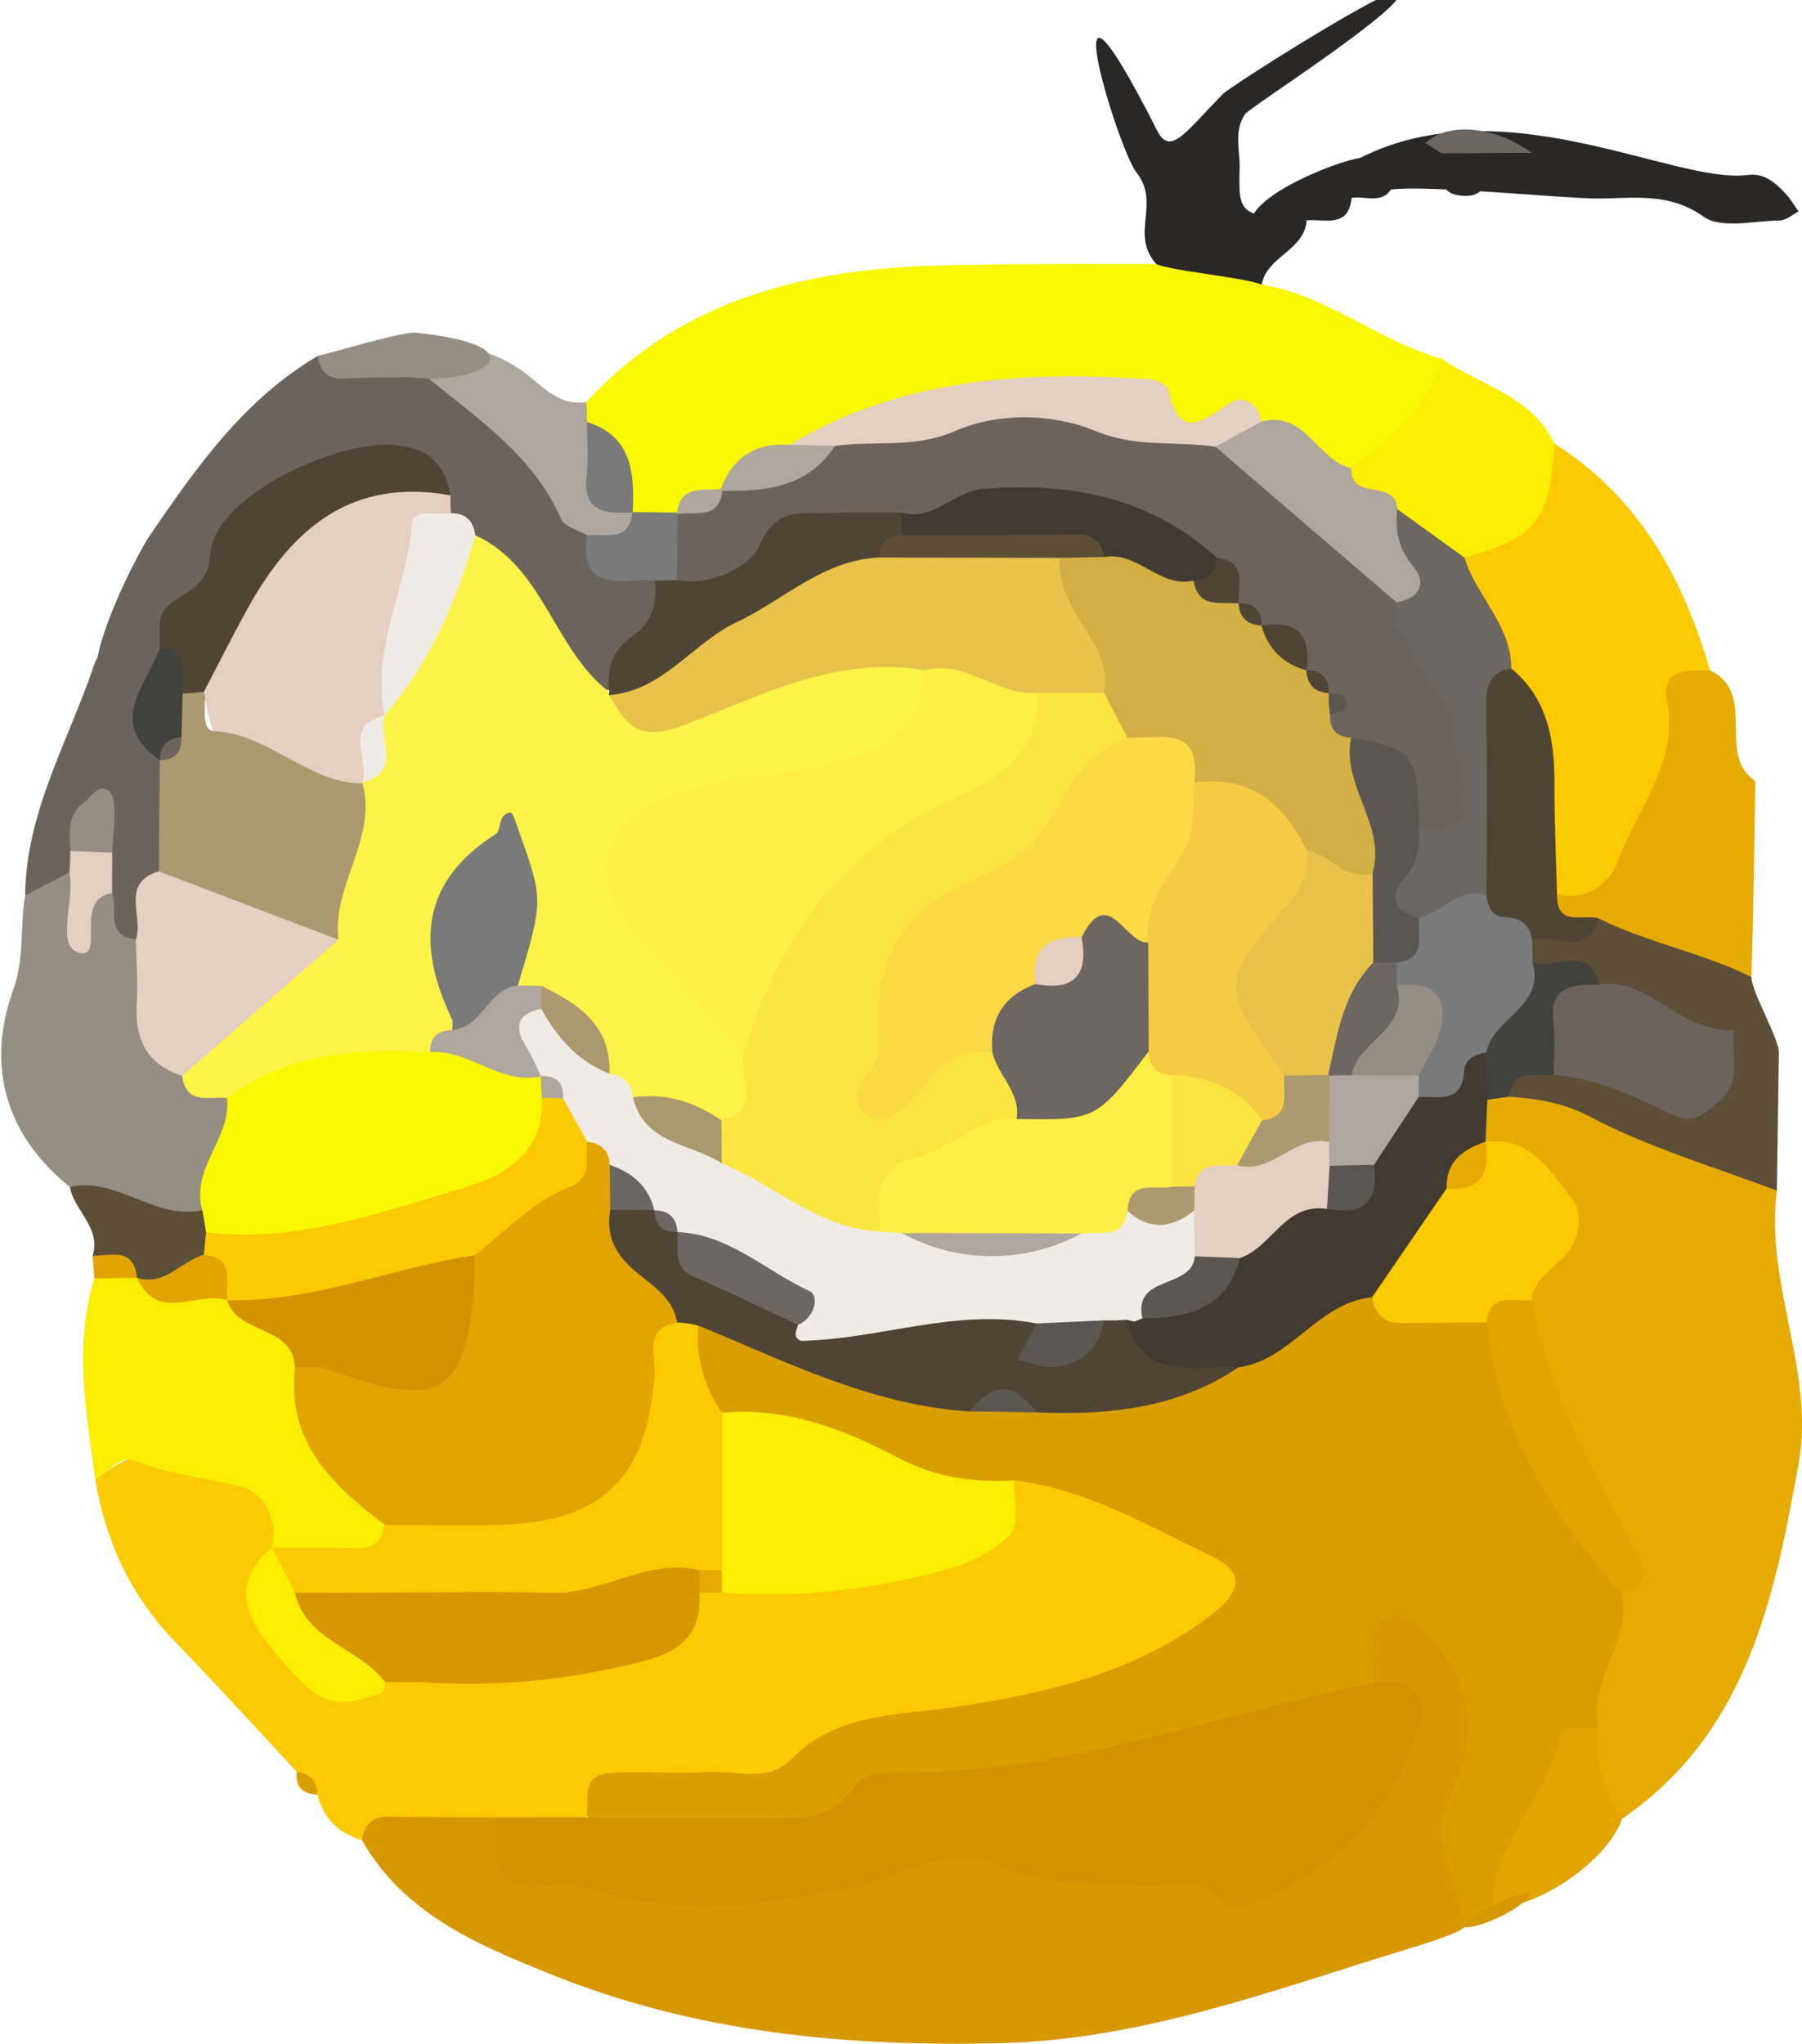 <?xml version="1.0" encoding="utf-8"?>
<!-- Generator: Adobe Illustrator 23.1.0, SVG Export Plug-In . SVG Version: 6.00 Build 0)  -->
<svg version="1.1" id="Calque_1" xmlns="http://www.w3.org/2000/svg" xmlns:xlink="http://www.w3.org/1999/xlink" x="0px" y="0px"
	 viewBox="0 0 1125 1275.59" style="enable-background:new 0 0 1125 1275.59;" xml:space="preserve">
<style type="text/css">
	.st0{fill:#D99E00;}
	.st1{fill:#FCCA00;}
	.st2{fill:#D79700;}
	.st3{fill:#E5AB00;}
	.st4{fill:#F9F801;}
	.st5{fill:#6C645C;}
	.st6{fill:#FBEE00;}
	.st7{fill:#968D83;}
	.st8{fill:#504535;}
	.st9{fill:#292827;}
	.st10{fill:#5D4E38;}
	.st11{fill:#AFA69E;}
	.st12{fill:#E1A400;}
	.st13{fill:#6E6660;}
	.st14{fill:#D39300;}
	.st15{fill:#423A30;}
	.st16{fill:#5C5650;}
	.st17{fill:#42423F;}
	.st18{fill:#E4CFC0;}
	.st19{fill:#7A7A7A;}
	.st20{fill:#FBF348;}
	.st21{fill:#F1EBE5;}
	.st22{fill:#AC9970;}
	.st23{fill:#FCE443;}
	.st24{fill:#FEEE46;}
	.st25{fill:#E8C24A;}
	.st26{fill:#D3AF44;}
	.st27{fill:#FCD945;}
	.st28{fill:#F4CB42;}
</style>
<g>
	<g>
		<path class="st0" d="M914.09,1202.82c-9.28,0.89-18.57,1.77-27.85,2.66c-33.26-38.97,3.64-73.27,7.02-109.83
			c1.44-15.56,6.65-34.48-8.36-45c-14.97-10.5-22.83,9.24-34.51,14.43c-84.66,36.2-175.05,47.22-264.48,63.32
			c-70.48,12.69-139.06,43.29-212.27,15.76c-34.62-47.04,6.34-50.84,34.48-53.86c85.74-9.2,164.98-44.91,249.77-58.04
			c25.69-3.98,65.81-9.14,67.31-38.89c1.61-31.87-39.64-31.21-63.86-41.79c-10.53-4.6-22.02-7.18-33.75-8.03
			c-63.01-6.98-119.27-35.92-178.81-54.31c-19.9-15.77-29.03-34.79-17.94-59.82c33.05-23.01,59.77,5.12,88.52,12.33
			c28.45,7.14,56.06,17.54,85.6,19.91c13.8,1.23,27.66,1.15,41.48,1.26c41,1.03,80.45-6.13,118.09-22.66
			c31.11-13.49,56.01-42.15,94.03-38.96c23.99,4.76,49.08,5.4,70.99,18.34c33.5,57.2,59.02,118.68,93.12,175.66
			c6.73,29.52-2.18,56.18-15.02,82.11c-22.94,25.01-26.7,61.62-51.31,85.69c2.09,21.06-7.62,29.93-28.34,27.45
			C923.72,1195.04,919.07,1199.11,914.09,1202.82z"/>
		<path class="st1" d="M633.12,923.93c45.09,5.55,83.79,28.35,123.54,47.48c20.69,9.96,18.64,22-0.89,36.81
			c-47.86,36.29-102.95,48.88-161.35,57.43c-33.76,4.94-72.33,3.78-99.79,31.77c-15.57,15.88-35.01,7.4-52.71,8.56
			c-20.84,1.36-41.97-1.1-62.71,0.85c-16.28,1.53-11.6,16.76-12.92,27.44c-13.81,16.18-32.88,17.56-52.05,18.69
			c-29.54,1.34-59.05,1.18-88.27-4.49c-14.69-4.16-23.98-13.6-27.82-28.39c-4.75-4.28-8.99-9.03-12.79-14.17
			c-25.29-27.08-50.17-54.55-75.96-81.15C81.67,996.2,65.95,962.11,59.43,923.3c46.6-34.04,77.47-27.63,119.29,24.65
			c1.08,6.68,1.18,13.45,0.42,20.18c-7.18,54.77,13.21,80.88,70.93,68.17c62.51-8.85,129.98,1.52,181.89-47.74
			c5.97-3.7,12.35-6.45,19.04-8.52C514.43,970.22,582.76,976.31,633.12,923.93z"/>
		<path class="st2" d="M225.96,1148.47c1.58-10.07,6.86-14.94,17.65-14.65c22.22,0.59,44.46,0.37,66.69,0.48
			c53.2,45.54,118.99,46.46,179.02,33.07c81.67-18.23,161.2-14.25,242.53-8.33c87.68,6.39,115.97-19.88,125.99-108.91
			c0-4.63-0.32-9.29,0.07-13.88c0.73-8.78-3.38-19.33,6.02-25.4c9.33-6.03,16.61-0.59,23.89,6.02
			c29.19,26.46,37.85,64.14,17.15,104.61c-13.94,27.26,5.33,51.08,9.12,81.35c-2.23,3.71-31.57,12.51-34.64,13.45
			c-83.49,25.39-165.29,56.69-254.57,58.95c-96.31,2.43-190.37-6.57-280.3-42.74C298.65,1214.01,252.38,1194.95,225.96,1148.47z"/>
		<path class="st3" d="M998.23,1078.21c-7.06-30.04,21.12-54.19,14.05-84.23c-15.72-62.3-66.39-111.36-68-179.04
			c20.38-40.27,13.36-75.05-21.18-104.36c-3.75-10.32-2.88-20.05,3.36-29.23c5.68-4.57,12.04-7.6,19.11-9.25
			c62.57,5.27,117.22,28.83,163.75,71.09c-7.54,57.68,23.77,113.02,13.64,169.73c-15.01,84.01-32.21,168.81-110.33,222.31
			C985.78,1121.78,981.39,1102.68,998.23,1078.21z"/>
		<path class="st4" d="M366.06,250.97c61.11-66.49,141.05-83.68,226.38-85.46c55.7-1.16,111.44-0.56,167.17-0.74
			c14.36-6.6,21.83,1.77,28.05,12.89c40.95,6.51,72.77,35.24,111.97,46.01c8.04,43.84-19.64,61.5-54.24,74.13
			c-24.32,1.65-42.78-15.67-65.27-20.06c-92.33-29.93-183.79-33.58-273.77,8.67c-17.29,5.94-33.35,14.43-48.73,24.31
			c-10.37,6.26-21.15,11.68-32.62,15.71c-8.91,2.75-17.86,3.09-26.83,0.28c-5.42-2.83-9.76-6.87-13.11-11.97
			c-7.58-15.96-16.09-31.53-23.4-47.7C360.21,260.88,361.7,255.53,366.06,250.97z"/>
		<path class="st1" d="M970.54,276.99c52.65,33.19,80.18,83.61,97.02,141.38c-8.76,37.72-13.47,76.89-35.33,110.24
			c-15.14,23.09-30.28,48.14-65.15,32.29c-28.04-39.92-5.85-92.81-34.38-132.59c-9.45-25.5-26.57-48.77-23.51-78.04
			C929.5,325.78,948.82,300.38,970.54,276.99z"/>
		<path class="st5" d="M256,235.4c3.35-0.07,6.69-0.22,10.04-0.43c57.8,4,76.81,53.95,107.3,90.3
			c10.02,16.47,29.85,22.55,40.79,38.12c8.55,30.5-9.11,49.58-29.35,67.56c-55.59-1.32-57.18-61.4-92.48-84.89
			c-6.48-6.71-12.44-13.87-18.26-21.17c-4.23-4.59-8.14-9.43-12.06-14.25c-53.04-33.34-81.3,8.82-111.06,38.78
			c-15.82,15.92-22.36,65.36-51.2,64.57c-78.58,60.53-19.05-61.04-5.79-80.4c29.04-42.42,58.75-84.56,104.51-111.46
			C215.05,237.72,240.36,215.57,256,235.4z"/>
		<path class="st6" d="M169.91,965.9c3.39-18.05-4.54-34.41-19.9-38.14c-22.89-5.56-46.34-8.02-68.71-16.99
			c-4.84-1.94-14.45,8.04-21.87,12.53c-5.64-41.78-13.28-83.56-0.57-125.42c5.46-7.83,13.36-9.76,22.31-9.28
			c5.77,0.76,11.39,2.11,16.96,3.77c17.16,5.11,35.31,6.53,52,13.66c21.95,9.75,39.09,24.24,47.36,47.61
			c0.2,42.89,53.74,64.26,44.8,110.89C218.53,986.22,194.42,987.12,169.91,965.9z"/>
		<path class="st7" d="M43.65,740.86C3.07,708.29-8.59,664.83,8.13,618.22c7.44-20.74,4.13-39.79,7.57-59.31
			c7.77-10.56,14.43-23.64,31.2-13.72c8.76,11.74-0.47,26.48,6.36,38.58c-4.19-15.27-1.7-26.59,16.84-28.44
			c12.43,6.15,18.93,17.22,24.39,29.16c9.38,25.64,7.15,55.84,30.11,76.19c9.7,9.21,20.41,17.55,25.13,30.81
			c3.86,26.99-2.67,50.57-22.65,69.82C93.52,777.99,69.24,756.77,43.65,740.86z"/>
		<path class="st3" d="M972.04,558.33c18.91,3.91,33.11-6.88,38.27-21.33c11.58-32.46,37.79-60.39,30.49-99.26
			c-3.94-20.96,13.25-19.1,26.76-19.38c30.12,14.58,3.44,52.38,28.27,69.13c-0.65,40.78-1.12,81.57-2.42,122.33
			c-0.07,2.29-6.96,4.36-10.68,6.53c-36.93,10.42-62.01-18.95-93.31-27.62C978.64,581.48,963.72,576.48,972.04,558.33z"/>
		<path class="st6" d="M970.54,276.99c-3.22,48.17-11.47,58.59-56.26,71.01c-22.68,10.84-34.2-8.66-49.51-18.03
			c-10.09-10.83-27.65-17.6-21.11-37.73c23.9-18.58,48.37-36.7,55.98-68.59C923.94,240.54,956.24,246.79,970.54,276.99z"/>
		<path class="st8" d="M99.72,390.26c-0.31-20.93,29.81-14.88,31.6-44.67c2.13-35.38,77.4-70.26,113.55-67.99
			c21.19,1.33,32.97,10.95,36.29,31.58c-68.62,18.21-108.05,70.63-146.05,124.78c-5.93,3.07-12.21,3.94-18.79,3
			c-9.37-4.88-14.19-13.05-16.62-22.95c0-3.26,0.02-6.53,0.03-9.8C99.71,399.56,99.71,394.91,99.72,390.26z"/>
		<path class="st5" d="M43.35,544.54c-9.22,4.79-18.43,9.58-27.65,14.37c0.39-51.83,26.86-95.96,42.76-143.15
			c7.32-21.74,27.38-7.89,41.29-11.55l0.04,0.04c2.33,25.68,3.21,51.6,12.48,76.21c4.41,20.59,4.56,41.1-0.78,61.56
			c-5.46,16.83-10.58,33.9-26.71,44.29c-19.55-2.16-10.86-18.76-14.78-28.91c-5.42-4.43-8.65-10.24-10.68-16.45
			c-0.01,0.38-2.43-4.01-2.43-4.01s-4.84,1.29-4.82,1.55C49.74,541.54,46.83,543.46,43.35,544.54z"/>
		<path class="st9" d="M787.66,177.66c-9.35-4.3-56.44-8.56-65.79-12.86c-16.84-19.02,3.16-37.37-12.48-57.33
			C697.51,92.32,652.8-55.9,722.46,81.61c8.32,16.42,18.4-0.1,41.14-23.05c4.85-4.9,104.19-67.77,109.77-63.97
			c9.78,6.67-93.27,72.49-96,76.54c-7.34,10.88-3.18,22.42-3.46,33.49c-0.73,29.82-0.25,29.83,41.77,32.82l0.08,0.09
			C814.37,156.5,790.8,159.92,787.66,177.66z"/>
		<path class="st10" d="M1109.32,743.18c-38.94-14.86-79.5-26.66-116.13-45.92c-17.47-9.18-33.35-11.57-51.14-12.76
			c-3.72-18.71,9.98-21.98,22.88-25.98c36.13-7.75,77.22,35.67,109.68-10.69c2.6-1.69,5.24-3.29,7.89-4.89
			c9.35,4.69,18.7,9.38,28.05,14.06l0,0C1110.15,685.73,1109.73,714.45,1109.32,743.18z"/>
		<path class="st11" d="M366.49,334.06c-5.55-3.29-14.08-5.28-16.18-10.07c-17.47-39.99-52.51-62.87-84.28-89.01
			c17.7-24.12,39.09-17.4,58.49-4.5c13.23,8.79,22.85,23.23,41.54,20.5c0.3,4.11,0.42,8.22,0.36,12.34
			c15.19,15.96,9.52,42.49,28.6,56.49l-0.18-0.24C395.08,343.35,383.23,343.5,366.49,334.06z"/>
		<path class="st10" d="M998.14,573.26c28.2,14.37,67.07,22.2,95.27,36.57c-0.08,8.86,17.22,38.31,17.15,47.17l0,0
			c-32.65,21.24-84.43-20.94-111.8-29c-14.73-7.23-30.81-12.05-43.38-23.32c-3.31-5.93-4.1-12.16-1.99-18.69
			C965.45,571.79,985.83,586.69,998.14,573.26z"/>
		<path class="st9" d="M848.93,98.66c89.81-45.51,196.04,16.45,242.07,10.57c10.61-1.36,17.32,4.83,23.69,11.55
			c3.15,3.33,5.45,7.46,8.14,11.23c-3.92,1.96-7.82,5.54-11.77,5.59c-16.14,0.22-36.58,5.39-47.54-2.39
			c-21.83-15.5-44.1-11.27-66.43-11.3c-21.4-0.03-104.13-8.51-128.82-5.62L848.93,98.66z"/>
		<path class="st12" d="M998.23,1078.21c-2.67,20.89,2.63,39.76,14.4,57c-9.61,27.77-55.54,56.77-79.65,55.27
			c-6.87-28.7,37.96-78.7,40.6-105.72C974.55,1074.75,989.51,1079.62,998.23,1078.21z"/>
		<path class="st10" d="M43.65,740.86c29.54-6.65,53.08,20.98,82.59,14.46c5.24,4.28,8.36,9.77,9.39,16.47
			c-0.37,6.7-2.44,12.82-6.15,18.41c-13.31,10.34-26.79,19.84-43.94,7.37l-0.02-0.02c-6.99-9.11-20.49-5.14-27.7-13.81
			C63.23,766.11,46.32,755.84,43.65,740.86z"/>
		<path class="st7" d="M256,235.4c-13.31,0.25-26.65,0.02-39.92,0.89c-10.76,0.7-16.3-3.77-17.65-14.15
			c8.6-1.9,53.05-15.35,61.11-14.5C340.31,216.11,300.2,241.18,256,235.4z"/>
		<path class="st13" d="M956.11,95.36c-9.38,0.04-18.76,0.09-28.14,0.13c-9.2,8.15-18.46,8.16-27.79,0.23
			c-3.45-2.14-6.91-4.27-10.36-6.41C903.69,75.92,933.54,78.64,956.11,95.36L956.11,95.36z"/>
		<path class="st9" d="M900.18,95.73c9.26-0.08,18.53-0.16,27.79-0.23c-1.2,11.85,3.97,29.27-17.06,26.47
			C895.91,119.96,901.36,105.58,900.18,95.73z"/>
		<path class="st9" d="M843.76,123.41c1.26-8.45-3.21-18.33,5.17-24.75c1.3-1,7.39,2.47,9.85,5.17c4.01,4.4,10.81,12.32,9.49,14.47
			c-5.52,8.95-15.98,3.93-24.41,5.2L843.76,123.41z"/>
		<path class="st12" d="M57.83,783.75c11.5,0.05,25.79-5.49,27.7,13.81c-8.89,0.11-17.78,0.22-26.67,0.32
			C58.51,793.17,58.17,788.46,57.83,783.75z"/>
		<path class="st9" d="M843.85,123.5c-2.05,19.31-16.94,12.92-28.08,14.04l-35.38,1.95c2.06-19.26,57.42-39.67,68.53-40.83
			L843.85,123.5z"/>
		<path class="st0" d="M185.34,1105.91c8.43,0.96,12.64,5.73,12.79,14.17C189.1,1119.67,184.15,1115.57,185.34,1105.91z"/>
		<path class="st2" d="M914.09,1202.82c0.67-8.6,32.49-21.25,40.61-21.39C953.92,1189.89,923.48,1204.12,914.09,1202.82z"/>
		<path class="st14" d="M857.84,1050.13c19.96-2.37,33.86,4.88,27.72,26.41c-15.58,54.71-52,91.48-104.68,112.19
			c-6.4,2.52-13.15,2.98-18.86-3.12c-15.2-16.24-35.05-6.8-52.79-9.09c-28.88-3.74-57.23,3.87-87.16-12.31
			c-28.14-15.22-60.92,9.43-91.68,14.65c-73.34,12.46-103.03,16.81-172.99-1.86c-4.33-1.16-9.32-1.16-13.77-0.37
			c-37.8,6.77-34.67-18.44-33.34-42.33c18.66-0.01,37.32-0.02,55.98-0.04c37.04,0.04,74.07,0,111.11,0.15
			c20.64,0.08,41.59,2.3,55.57-18.6c5.33-7.96,14.18-9.95,24.22-9.73C661.26,1108.38,757.85,1070.12,857.84,1050.13z"/>
		<path class="st1" d="M169.91,965.9c17.61,0.1,35.24-0.13,52.84,0.43c10.69,0.34,15.86-4.69,17.47-14.6
			c8.25-8.49,18.38-15.83,29.87-15.34c73.64,3.14,115.77-32.39,131.03-103.21c1.37-6.37,9.21-9.75,15.52-12.7
			c7.68-1.09,14.14,1.21,19.39,6.89c-1.88,19.96,3.49,37.96,14.67,54.39c23.62,30.35,23.6,62.31,6.56,95.43
			c-6.02,6.19-13.36,9.82-21.93,10.91c-78.92,36.37-160.89,31.46-243.55,17.95c-16.86-8.15-25.68-20.73-21.87-40.16L169.91,965.9z"
			/>
		<path class="st6" d="M450.7,979.94c0-32.73,0-65.45,0-98.18c39.94-3.69,75.71,10.01,109.87,28.04
			c23.14,12.21,47.14,15.72,72.55,14.13c-0.37,11.42,3.75,27.01-2.12,33.34c-9.9,10.69-25.36,18.34-39.84,22.28
			c-45.84,12.48-92.76,18.15-140.45,14.43c-4.98-3.11-6.64-6.23-4.99-9.35C447.37,981.5,449.02,979.94,450.7,979.94z"/>
		<path class="st8" d="M436.03,827.38c-4.36-1.11-8.8-1.76-13.3-1.94c-27.97-11.75-51.31-27.19-49.9-62.44
			c3.13-10.21,10.66-14.93,20.7-16.49c6.26-0.05,12.29,1.21,18.08,3.6c5.31,3.03,10.16,6.75,14.67,10.88
			c4.45,3.98,8.6,8.33,12.7,12.67c19.14,19.2,43.17,30.4,67.54,41.03c43.3,7.19,86.44-17.38,129.66-0.6
			c16.3,15.06,33.96,17.1,53.08,5.16c6.18-0.96,12.23-0.59,18.27,0.89c20.98,12.87,48,13.9,65.64,33.32
			c-38.34,25.78-81.49,29.92-125.98,28.06c-13.84-10.55-27.83-9.81-41.94-0.57C544.39,877.13,490.95,849.91,436.03,827.38z"/>
		<path class="st15" d="M773.15,853.45c-26.86-1.59-59.37,10.09-69.97-29.76c3.91-4.83,8.66-8.63,14.05-11.64
			c19.52-7.88,37.45-18.01,49.95-35.76c13.89-16.08,30.22-28.59,50.84-34.68c13.95-3.6,23.99-12.02,30.17-25.18
			c8.85-15.9,20.5-29.32,34.61-40.71c15.73-8.01,26.61-30.97,49.75-16.44c4.17,9.85,3.63,19-3.99,27.11
			c-0.39,8.74-0.79,17.48-1.18,26.22c-0.28,2.94-0.57,5.87-0.78,8.83c-3.84,11.31-9.99,21.49-15.47,32.03
			c-14.13,22.66-21.74,51.74-54.55,56.26C822.75,812.8,806.29,849.03,773.15,853.45z"/>
		<path class="st1" d="M856.58,809.72c15.51-22.64,31.02-45.28,46.53-67.92c9.72-8.43,18.56-17.59,24.41-29.24l-0.14,0.04
			c27.91-3.6,40.21,18.09,53.83,35.35c6.62,8.4,5.81,21.13-1.11,31.66c-7.33,11.14-22.24,16.55-23.98,31.86
			c-7.65,8.1-15.74,15.32-28.09,13.97c-18,0.11-36.01,0.16-54.01,0.35C863.1,825.88,858.5,819.3,856.58,809.72z"/>
		<path class="st12" d="M928.03,825.43c2.11-19.25,16.99-12.8,28.09-13.97c10.33,57.6,38.85,107.61,66.29,158.02
			c7.11,13.07,4.99,21.19-10.14,24.5C967.58,946.1,936.29,891.52,928.03,825.43z"/>
		<path class="st16" d="M605.23,880.94c15.69-18.75,27.28-18.59,41.94,0.57C633.19,881.32,619.21,881.13,605.23,880.94z"/>
		<path class="st2" d="M184.08,994.13c18.53-0.06,37.07-0.16,55.6-0.18c34.75-0.03,69.53-0.86,104.25,0.22
			c31.97,1,59.98-21.76,92.72-14.22c4.05,3.11,5.4,6.23,4.06,9.35c-1.34,3.12-2.68,4.69-4.04,4.69
			c1.48,24.47-10.27,36.43-34.03,42.56c-44.34,11.45-88.91,16.42-134.5,13.6c-9.24-0.57-18.53-0.22-27.79-0.3
			C207.67,1045.34,179.82,1035.94,184.08,994.13z"/>
		<path class="st6" d="M184.08,994.13c7.06,30.39,40.42,34.22,56.27,55.74c-0.53,2.22-0.48,5.98-1.67,6.42
			c-31.14,11.6-39.97,8.35-70.17-28.91c-16.43-20.28-23.33-41.56,1.41-61.48C174.64,975.3,179.36,984.71,184.08,994.13z"/>
		<path class="st3" d="M436.68,993.99c0-4.69-0.01-9.37-0.02-14.05c4.68,0,9.36,0,14.04,0c0.02,4.68,0.02,9.36,0.01,14.04
			C446.03,993.98,441.36,993.99,436.68,993.99z"/>
		<path class="st17" d="M928.56,686.37c-0.18-9.79-0.35-19.58-0.53-29.36c-8.27-27.88,8.77-42.76,28.81-56.1
			c13.73,4.7,34.69-12.43,41.32,13.7c-4.63,21.13-12.14,40.82-28.14,56.27c-10.89,1.33-25.58-5.15-27.97,13.63
			C937.56,685.15,933.06,685.78,928.56,686.37z"/>
		<path class="st18" d="M492.75,277.7c70-41.97,146.88-46.36,225.45-40.94c3.98,0.27,10.51,3.48,11.14,6.35
			c7.08,32.44,21.49,19.73,38.69,8.37c7.71-5.09,17.54-0.01,19.46,11.68c-5.03,17.2-18.08,25.07-34.14,29.48
			c-76.72-7.36-153.44-6.42-230.14,2.12C511.15,292.49,500.36,287.92,492.75,277.7z"/>
		<path class="st11" d="M758.74,278.79c9.59-5.21,19.17-10.42,28.76-15.63c27.44-7.16,34.91,24.25,56.15,29.09
			c-1.31,20.7,28.45,6.48,28.64,25.49c5.41,20.49,39.58,38.11,6.24,62.5C821.05,367.19,781.94,332.38,758.74,278.79z"/>
		<path class="st19" d="M366.49,334.06c11.39-1.05,26.31,4.83,28.35-14.5c9.29,0.13,18.58,0.26,27.86,0.38
			c2.22,2.35,4.45,4.7,6.69,7.04c5.52,12.89,5.1,25.2-3.63,36.67c-5.98,3.71-11.67,3.45-17-1.35
			C389.67,360.38,361.56,371.94,366.49,334.06z"/>
		<path class="st19" d="M395.02,319.8c-16.5,0.81-31.63,0.65-28.7-23.31c1.33-10.9,0.15-22.11,0.1-33.17
			C395.01,272.49,396.07,295.62,395.02,319.8z"/>
		<path class="st11" d="M492.75,277.7c9.52,0.19,19.03,0.39,28.55,0.58c-5.61,40.27-32.35,41.5-63.6,34.45
			c-2.59-2.49-5.17-5.01-7.75-7.53C457.45,285.5,471.58,276.12,492.75,277.7z"/>
		<path class="st11" d="M422.7,319.95c2.2-17.64,16.2-13.47,27.24-14.75l1.01,1.08c-0.1,22.56-11.83,22.86-28.01,14.64L422.7,319.95
			z"/>
		<path class="st13" d="M871.94,376.03c14.25-2.53,19.04-12.11,10.43-22.39c-9.43-11.27-11.5-22.59-10.09-35.89
			c13.99,10.09,27.99,20.18,41.98,30.26c7.36,24.08,29.29,42,29.26,69.21c-0.39,46,13.4,92.67-6.52,137.79
			c-11.59,17.85-28.52,25.45-49.3,25.57c-37.13-14.29-22.56-39.04-12.81-62.86c22.84-24.17,17.42-49.66,5.7-77.2
			C872.04,420.39,853.59,400.26,871.94,376.03z"/>
		<path class="st8" d="M928.03,558.72c0.02-38.91,0.46-77.82-0.19-116.71c-0.21-12.61,0.98-22.5,15.7-24.79
			c22.73,18.87,27,44.45,26.92,72.02c-0.07,23.03,1.01,46.06,1.59,69.09c-0.34,20.78,16.38,11.73,26.09,14.93
			c-6.86,26.09-27.84,8.68-41.61,13.51C939.89,584.68,922.79,583.06,928.03,558.72z"/>
		<path class="st20" d="M141.77,685.36c-11.01-1.3-25.65,4.74-28.07-13.91c10.7-43.9,54.63-60.15,77.68-93.67
			c9.96-24.61,15.28-50.53,21.13-76.3c1.28-5.77,3.11-11.35,5.14-16.88c3.99-11.09,7.59-22.32,11.15-33.59
			c1.79-5.79,4.15-11.32,6.74-16.78c20.79-33.15,27.41-74.97,61.13-100.2c43,19.72,48.87,71.19,83.72,97.88
			c3.3,0.03,6.59,0.05,9.89,0.04c33.21,6.32,62.48-8.54,93.01-17.03c32.63-9.08,65.64-22.97,97.63,2.21
			c12.62,38.81-13.55,55.26-41.55,68.55c-23.04,10.94-48.91,13.89-73.62,20.1c-67.26,16.89-73.83,34.95-31.93,87.91
			c15.83,20.01,33.22,38.78,40.91,63.98c3.46,18.44,2.11,35.29-15.52,46.69c-21.51,7.36-40.95-0.55-60.44-8.19
			c-9.04-4.36-16.65-10.59-23.17-18.15c-13.34-21.09-29.55-39.64-50.03-54.32c-4.5-4.65-7.76-10.03-9.8-16.16
			c-6.55-22.13,7.18-46.13-6.29-67.64c-17.1,20.83-22.43,44.61-18.29,70.99c1.79,11.45,1.34,22.9-2.95,34.01
			c-5.16,9.47-12.57,16.56-22.1,21.52C224.81,673.52,185.24,692.36,141.77,685.36z"/>
		<path class="st18" d="M127.27,431.81c9.31-17.75,18.25-35.7,28-53.21c27.45-49.28,65-80.64,125.91-69.42
			c-0.04,3.72,0.08,7.44,0.36,11.15c-11.35,42.88-28.61,83.82-41.36,126.23l0.12-0.14c-13.36,11.02-1.91,30.31-13.93,41.78
			l-0.04,0.75C158.27,497.81,135.07,484.43,127.27,431.81z"/>
		<path class="st8" d="M408.76,362.31c4.61-0.08,9.22-0.16,13.83-0.22c36.85-37.39,75.64-69.69,133.89-51.27
			c6.83,3.79,10.74,9.59,11.81,17.33c-1.25,11.41-7.26,20.12-15.53,27.55c-37.52,23.61-77.74,42.69-114.66,67.61
			c-16.89,11.4-35.44,25-57.96,10.52l0.27-1.91c-1.81-14.27,1.81-26.3,14.24-34.75C407.08,388.7,410.41,376.5,408.76,362.31z"/>
		<path class="st21" d="M240.17,446.57c-8.98-41.81,13.94-79.23,17.02-119.53c0.78-10.26,15.71-5.39,24.34-6.71
			c9.25-0.07,14.07,4.75,15.15,13.71C285.4,375.34,268.1,413.62,240.17,446.57z"/>
		<path class="st12" d="M381,755.01c-2.43,14.2,1.48,25.2,12.47,35.65c10.86,10.33,26.45,17.46,29.27,34.78
			c-21.62,3.62-13.17,20.48-14.07,32.78c-4.71,65.03-33.28,92.4-98.81,93.55c-23.21,0.41-46.43,0-69.64-0.04
			c-32.7-24.74-61.33-51.81-56.11-98.22c39.43-14.47,101.31,3.15,99.69-69.91c17.52-35.15,51.31-52.31,81.41-73.63
			c12.23-1.21,19.36,5.22,23.68,15.85C391.09,736.86,388.4,746.58,381,755.01z"/>
		<path class="st14" d="M296.27,783.46c0,4.59,0.23,9.2-0.03,13.78c-4.18,73.66-20.28,83.58-91.58,57.36
			c-6.15-2.26-13.67-0.81-20.55-1.08c-1.31-26.9-35.95-20.24-42.32-42.04c2.47-2.73,4.93-5.46,7.36-8.25
			C196.7,785.7,243.63,763.31,296.27,783.46z"/>
		<path class="st12" d="M85.55,797.58c17.42,5.37,27.51-10.46,41.71-14.41c24.49-0.67,23.48,11.78,14.57,28.31l-0.05,0.01
			C123.35,805.56,98.4,826.03,85.55,797.58z"/>
		<path class="st4" d="M141.77,685.36c37.95-28.71,81.88-31.02,126.86-28.72c24.14-14.8,45.76-4.32,67.44,6.67
			c5.92,4.57,9.91,10.41,12.18,17.55c1.71,7.42,1.84,14.8,0.58,22.29c-45.64,68.69-142.39,97.63-220.16,65.97
			c-0.65-4.63-1.45-9.23-2.42-13.8C118.8,729.2,144.48,710.43,141.77,685.36z"/>
		<path class="st18" d="M211.28,586.48c-32.52,28.33-65.05,56.65-97.57,84.98c-22.25-7.14-29.78-23.05-28.33-45.39
			c0.85-13.18-0.33-26.5-0.6-39.76c5.29-13.99-10.27-35.05,14.4-42.46C144.83,536.25,183.57,546.85,211.28,586.48z"/>
		<path class="st18" d="M70.06,532.17c-0.02,8.41-0.04,16.82-0.07,25.22c-24.84,3.64-3.54,41.99-20.89,37.14
			c-14.41-4.03-2.39-32.63-5.75-49.99c0.34-4.46,0.55-8.93,0.62-13.4C53.02,522.55,61.73,522.41,70.06,532.17z"/>
		<path class="st22" d="M211.28,586.48c-37.37-14.21-74.74-28.42-112.11-42.63c0.21-23.1,0.41-46.2,0.62-69.3
			c0.1-2.54,0.19-5.08,0.27-7.62c0.14-5.13,0.64-10.22,1.41-15.3c2-7.7,5.4-14.46,12.55-18.69c4.42-0.38,8.84-0.75,13.26-1.12
			c1.79,8.54-2.27,23.99,6.27,24.43c34.63,1.79,58.28,32.55,92.79,32.72C235.59,523.66,207.18,552.56,211.28,586.48z"/>
		<path class="st17" d="M114.01,432.93c-0.25,9.08-0.49,18.16-0.74,27.24c-4.31,4.96-9.74,8.88-13.49,14.36l0,0.01
			c-33.98-23.43-7.83-46.87,0-70.3C119.32,406.47,112.34,421.85,114.01,432.93z"/>
		<path class="st7" d="M70.06,532.17c-8.7-0.35-17.4-0.69-26.09-1.04c-0.7-11.24-2.09-22.64,8.82-30.58
			c4.64-3.37,7.82-11.22,14.83-7.27c2.72,1.54,3.79,7.77,3.85,11.89C71.6,514.17,70.6,523.17,70.06,532.17z"/>
		<path class="st5" d="M970.02,670.87c0.02-10.89,1.18-21.92-0.16-32.63c-2.94-23.47,12.39-23.57,28.3-23.64
			c21.46-3.31,36.85,11.4,53.38,20.24c10.47,5.6,19.8,8.37,30.9,8.15c-1.89,15.1,5.91,31.97-9.44,44.63
			c-8.8,7.26-15.29,14.58-29.09,7.96C1020.48,684.36,996.69,672.94,970.02,670.87z"/>
		<path class="st19" d="M928.03,558.72c0.58,7.01,3.9,13.46,10.82,13.67c10.42,0.32,16.08,4.27,17.68,14.37
			c0.1,4.71,0.21,9.43,0.31,14.14c7.98,27.73-25.16,34.34-28.81,56.1c-6.96,0.8-13.56,4.03-13.89,11.05
			c-1,21.06-16.15,16.06-28.46,16.7c-4.29-4.41-6.99-9.64-8.17-15.65c-0.07-17.19,2.91-34.94-9.04-50.08
			c-2.25-5.63-3.15-11.44-2.72-17.48c2.13-12.8,10.8-21.03,20.15-28.79C900.56,569.95,910.5,552.94,928.03,558.72z"/>
		<path class="st1" d="M128.66,769.12c56.71,6.78,109.05-12.38,161.76-28.13c26.94-8.05,49.11-22.43,47.98-55.71
			c4.53-5.06,10.03-6.27,16.4-4.17c10.57,8.01,18.63,16.96,11.81,31.49c-1.53,10.08,3.34,22.66-10.48,28.01
			c-23.66,9.15-40.31,28.02-59.87,42.85c-51.77,7.76-100.99,29.54-154.44,28.02c-0.85-11.5,4.93-26.41-14.57-28.31
			C127.73,778.49,128.2,773.81,128.66,769.12z"/>
		<path class="st21" d="M366.61,712.6c-5.03-8.98-10.07-17.97-15.1-26.95c-4.76-4.54-8.82-9.78-13.86-14.05l0.22,0.18
			c-15.53-13.64-34.44-26.76-7.19-46.93c25.01,5.83,34.91,28.29,49.78,45.29c8.73,1.1,13.85,5.79,14.68,14.76
			c19.71,14.18,42.04,22.76,64.89,30.22c30.81,12.88,59.28,31.24,92.24,39c5.94,1.38,11.74,3.2,17.53,5.05
			c32.49,9.55,65,9.33,97.52,0.34c11.27-3.89,22.48-7.96,34.23-10.2c16.83,2.59,35.49-3.99,50.28,9.64
			c4.42,8.65,5.3,17.72,3.38,27.17c-7.55,19.62-25.43,27.42-41.97,36.74l-4.89,1.95l-5.16-1.11l-6.99,0.45l-7.01-0.05
			c-13.49,12.2-27.49,13.35-42.08,1.96c-49.87-9.79-97.53,9.75-146.58,10.84c-1.31,0.03-3.64-2.06-3.79-3.36
			c-0.24-2.13,0.91-4.42,1.48-6.64c-14.94-32.52-55.02-32.35-75.32-57.9l0.05,0.09c-4.95-4.4-9.5-9.23-14.41-13.66l-0.08-0.07
			c-11.41-7.35-20.66-16.81-27.85-28.31C380.21,718.09,375.25,713.55,366.61,712.6z"/>
		<path class="st13" d="M422.9,768.98c32.23,1.35,55.17,24.28,82.49,36.85c6.26,2.88,3.45,16.52-7.17,21.06
			c-21.48-9.99-42.72-20.52-64.52-29.76C419.46,791.08,423.78,779.36,422.9,768.98z"/>
		<path class="st16" d="M647.1,826.05c14.03-0.65,28.05-1.31,42.08-1.96c-2.71,17.1-13.48,27.03-29.79,29.13
			c-7.76,1-16.15-2.96-24.26-4.68C639.13,841.04,643.12,833.55,647.1,826.05z"/>
		<path class="st13" d="M380.62,727.03c13.99,4.8,24.28,13.25,27.85,28.31c-9.16-0.11-18.31-0.22-27.47-0.33
			C380.87,745.68,380.74,736.36,380.62,727.03z"/>
		<path class="st13" d="M408.54,755.41c9.03,0.09,13.86,4.62,14.41,13.66C413.66,769.25,408.87,764.68,408.54,755.41z"/>
		<path class="st18" d="M745.94,784.12c-0.13-9.52-0.26-19.04-0.39-28.56c-4.97-5.14-7.29-11.22-6.59-18.41
			c4.55-15.16,16.9-20.9,30.38-25.37c20-4.38,39.87-13.12,60.59-2.81c4.96,5.07,8.23,11.08,9.9,17.98
			c0.82,11.09-2.68,20.42-11.39,27.59c-26.17-4.04-34.29,23.9-54.35,30.69C764.43,791.69,755.01,792.24,745.94,784.12z"/>
		<path class="st11" d="M830.08,727.63c-0.14-4.93-0.27-9.87-0.41-14.8c-11.1-12.71-11.99-26.29-3.52-40.72
			c5.04-5.75,11.21-9.75,18.48-12.13c15.68-3.57,29.58-0.6,41.01,11.3c0.11,4.49,0.12,8.98,0.04,13.47
			c-9.31,14.1-18.62,28.19-27.93,42.29C848.7,735.48,839.47,735.52,830.08,727.63z"/>
		<path class="st16" d="M745.94,784.12c9.38,0.37,18.76,0.74,28.14,1.11c-7.04,26.73-24.48,37.51-60.85,37.62
			C706.97,795.44,744.31,804.87,745.94,784.12z"/>
		<path class="st16" d="M830.08,727.63c9.22-0.2,18.45-0.39,27.67-0.59c3.54,23.36-6.97,31.74-29.32,27.5
			C828.98,745.57,829.53,736.6,830.08,727.63z"/>
		<path class="st3" d="M927.52,712.56c2.97,19.02-2.26,31.2-24.41,29.24C902.69,724.9,913.36,717.27,927.52,712.56z"/>
		<path class="st5" d="M562.97,319.92c-15.72,0.04-31.44-0.16-47.15,0.18c-16.87,0.37-31.9-2.9-41.88,20.84
			c-4.9,11.65-29.39,25.27-51.35,21.15c0.12-13.72,0.24-27.45,0.36-41.17c10.81-2.06,25.92,4.11,28.01-14.64
			c27.42,0.65,53.43-2.25,70.34-27.99c24.73-3.51,49.32,1.84,74.76-9.19c27.19-11.78,60.9-11.24,87.95-0.04
			c25.46,10.54,50.02,6.04,74.73,9.74c37.73,32.41,75.47,64.82,113.2,97.23c-2.38,33.42,32.8,50.12,36.13,83.09
			c1.46,14.49,6.69,30.45,5.17,45.43c-1.57,15.5-16.72,10.94-27.26,12.05c-16.35-10.02-20.48-31.98-38.97-39.73
			c-6.88-4.09-13.31-8.89-18.19-15.34c-3.81-6.53-3.15-13.16-0.14-19.67c-3.03-3.16-5.85-6.38-8.9-9.48
			c-3.33-3.06-6.28-6.38-9.13-9.84c-3.2-3.3-6.13-6.77-9.11-10.25c-3.47-3.17-6.76-6.45-10.21-9.64c-3.86-2.98-7.42-6.2-11.02-9.47
			c-3.79-3.3-7.2-6.9-10.53-10.68c-3.54-3.83-6.8-7.81-10.12-11.78c-7.59-8.13-16.68-14.18-26.23-19.78
			c-33.58-24.51-71.34-29.16-111.51-25.95C602.29,326.55,581.15,337.85,562.97,319.92z"/>
		<path class="st16" d="M843.53,460.5c39.19,6.81,41.67,10.09,42.44,56.1c0.49,11.7-0.84,21.99-9.5,31.89
			c-9.85,11.26-5.73,20.8,9.42,24.27c-1.14,11.12,5.16,25.95-14,28.08c-7.19,4.79-13.73,4.02-19.64-2.29
			c-11.04-16.17-12.46-34.77-13.55-53.45C839.97,516.91,819.96,487.42,843.53,460.5z"/>
		<path class="st23" d="M548.95,768.67c-38.03-2.05-65.27-29.02-98.32-42.58c-7.55-8.88-8.69-17.82-0.23-26.85
			c27.15-6.48,9.43-28.2,14.34-42.24c-10.21-69.49,30.81-112.83,81.08-147.22c36.22-24.78,70.12-51.04,99.74-83.19
			c13.48-7.05,27.31-7.78,41.51-2.42c13.39,7.27,20.95,18.31,21.63,33.7c-20.06,45.26-50.2,81.92-92.96,107.72
			c-5.91,3.57-11.62,7.5-16.93,11.93c-22.76,19.01-39.27,46.47-30.59,72.24c6.1,18.1,36.3-12.44,54.88,2.96
			c14.85,11.32,21.9,25.49,16.23,44.29C614.8,727.88,572.58,736.55,548.95,768.67z"/>
		<path class="st24" d="M647.25,432.38c4.21,34.69-24.85,54.4-45.31,63.05C527.27,526.99,486.7,583,464.74,657
			c-24.01-26.38-48.57-52.28-71.88-79.26c-22.66-26.24-17.44-58.32,12.01-74.86c35.87-20.15,77.78-16.37,116.39-26.9
			c33.54-9.15,54.13-21.83,55.78-57.64C605.52,397.69,627.86,407.66,647.25,432.38z"/>
		<path class="st25" d="M647.25,432.38c-24.76,2.13-44.45-21.12-70.19-14.04c-54.38-9.39-102.34,15.91-149.55,34.05
			c-29.62,11.38-36.38-0.24-47.37-18.56c33.86-2.49,52.06-32.48,79.95-45.6c29.45-13.86,53.81-38.84,88.9-40.27
			c34.38-17.07,69.62-24.88,107-9.95c29.23,25,51.82,52.44,33.38,94.36C675.33,432.37,661.29,432.38,647.25,432.38z"/>
		<path class="st19" d="M282.31,642.85c-0.04-2.33,0.69-5.04-0.23-6.95c-22.06-46.03-19.34-85.7,27.67-115.51
			c3.2-2.03,1.08-12.72,9.07-13.22c1.47-0.09,3.65,7.45,5.13,11.59c15.36,43.04,15.34,43.04-0.65,96.31
			C314.55,631.57,308.18,651.59,282.31,642.85z"/>
		<path class="st11" d="M282.31,642.85c19.08-1.26,22.25-26.02,40.99-27.78c4.97,0.13,9.94,0.25,14.9,0.38
			c4.37,3.24,5.78,6.42,4.24,9.54c-1.52,3.08-3.03,4.63-4.54,4.63c-16.07,3.39-16.79,12.12-8.95,24.49
			c3.51,5.55,5.98,11.76,8.92,17.67c-25.41,5.6-44.71-16.76-69.25-15.14C268.29,647.18,273.48,643.21,282.31,642.85z"/>
		<path class="st22" d="M450.4,699.25c0.08,8.95,0.16,17.9,0.23,26.85c-19.33-12.61-48.59-11.84-55.48-41.2
			C415.59,681.87,433.72,687.76,450.4,699.25z"/>
		<path class="st22" d="M337.91,629.62c0.1-4.72,0.2-9.45,0.3-14.17c23.11,11.25,43.46,24.64,42.26,54.68
			C360.73,662.46,347.78,647.66,337.91,629.62z"/>
		<path class="st21" d="M226.36,488.21c4.48-13.98-12.94-35.27,13.93-41.78C235.23,460.21,252.29,481.38,226.36,488.21z"/>
		<path class="st15" d="M562.97,319.92c19.95,5.79,32.24-13.37,51.2-14.82c54.57-4.19,103.84,5.22,145.46,42.91
			c4.43,14.23-4.64,19.66-15.57,23.93c-23.79,4.16-44.33-4.5-64.15-16.11c-34.19-32.86-80.46-0.99-116.88-21.78
			C563,329.34,562.98,324.63,562.97,319.92z"/>
		<path class="st10" d="M563.02,334.06c35.95-0.08,71.9,0.18,107.84-0.47c10.83-0.19,16.52,3.92,18.62,14.06
			c-9.26,7.72-18.64,8.9-28.21,0.55c-37.43-0.08-74.86-0.16-112.29-0.24C549.25,338.88,553.98,334.29,563.02,334.06z"/>
		<path class="st11" d="M337.65,671.59c9.69-0.32,14.45,4.23,13.86,14.05l-6.55-0.47l-6.56,0.1
			C337.91,680.73,337.66,676.17,337.65,671.59z"/>
		<path class="st5" d="M99.78,474.54c0.05-8.97,4.53-13.78,13.49-14.36C113.64,469.53,109.06,474.24,99.78,474.54z"/>
		<path class="st7" d="M885.64,671.28c-13.92-0.06-27.84-0.12-41.77-0.19c-8.82-27.83,8.6-42.51,28.12-56.14
			c19.98-2.51,32.32,4.47,27.71,26.29C897.48,651.78,890.48,661.3,885.64,671.28z"/>
		<path class="st13" d="M871.99,614.95c8.5,27.67-24.6,34.49-28.12,56.14c-4.66,0.04-9.32,0.16-13.98,0.34
			c-2.11-2.73-4.22-5.46-6.36-8.19c-1.25-27.61-4.24-56.18,33.83-62.5c4.84,0.03,9.68,0.06,14.52,0.09
			C871.93,605.55,871.96,610.25,871.99,614.95z"/>
		<path class="st24" d="M548.95,768.67c0.78-19.35-5.57-40.33,24.62-46.74c20.97-4.45,36.73-25.68,61.17-23.56
			c27.26-16.47,51.08-39.35,84.16-45.08c9.97,4.26,17.24,11.31,22.14,20.95c9.47,21.05,4.83,41.37-3.14,61.51
			c-5.87,15.89-23.13,12.5-33.96,20.02c-2.76,18.69-17.76,12.35-28.81,14.1c-37.38,9.99-74.74,10.37-112.09-0.2
			C558.35,769.33,553.65,769,548.95,768.67z"/>
		<path class="st11" d="M563.06,769.67c37.36,0.07,74.72,0.14,112.09,0.2C639.95,788.83,597.93,788.75,563.06,769.67z"/>
		<path class="st22" d="M703.95,755.77c0.94-20.09,16.81-12.82,27.51-15.01c4.65-6.32,9.42-6.41,14.31-0.28
			c-0.07,5.02-0.14,10.05-0.22,15.07C731.74,766.59,717.88,768.38,703.95,755.77z"/>
		<path class="st23" d="M745.76,740.48c-4.77,0.09-9.54,0.18-14.31,0.28c0.01-23.24,0.02-46.48,0.04-69.72
			c29.37-16.74,48.08-3.44,62.45,22.14c2.88,17.7-9.13,25.98-21.56,34.01C761.96,728.51,748.29,723.35,745.76,740.48z"/>
		<path class="st22" d="M772.38,727.19c5.14-9.28,10.27-18.56,15.41-27.84c7.78-9.87,2.29-25.78,15.16-33.36
			c9.73-3.73,18.62-2.97,26.15,4.95l0.79,0.49c-0.07,13.8-0.15,27.6-0.22,41.39C808.11,707.76,794.27,733.54,772.38,727.19z"/>
		<path class="st26" d="M661.26,348.2c9.4-0.18,18.81-0.37,28.21-0.55c20.85-3.74,34.53,19.57,55.67,14.74
			c7.92,7.64,22.01,3.06,28.15,14.22l-0.09-0.14c5.06,4.37,9.69,9.19,14.37,13.95l-0.12-0.11c11.7,7.08,21.05,16.52,28.23,28.14
			l-0.1-0.11c4.72,4.75,9.5,9.43,14.08,14.32l-0.15-0.03c3.26,2.85,4.47,5.84,3.64,8.95c-0.85,3.17-1.77,4.76-2.78,4.76
			c-0.32,9.1,4.26,13.64,13.17,14.17c-6.36,29.85,22.09,54.18,13.38,84.4c-16.25,13.87-30.6,5.17-44.97-3.64
			c-20.41-18.82-43.43-33.88-68.37-46.07c-13.44-11.42-29.9-19.46-39.88-34.88c-4.78-9.31-9.55-18.62-14.33-27.93
			c3.95-21.59-11.36-36.73-19.99-53.3C663.92,368.6,661.07,359.29,661.26,348.2z"/>
		<path class="st8" d="M773.3,376.62c-11.22-1.1-25.29,3.43-28.15-14.22c9.16-0.43,14.23-4.98,14.48-14.38
			C779.03,350.45,772.85,365.12,773.3,376.62z"/>
		<path class="st8" d="M815.69,418.45c-14.73-4.04-24.04-13.52-28.23-28.14C809.74,386.78,819.03,396.27,815.69,418.45z"/>
		<path class="st8" d="M787.58,390.42c-8.84-0.48-13.78-4.97-14.37-13.95C782.86,376.12,787.58,380.84,787.58,390.42z"/>
		<path class="st8" d="M829.66,432.65c-9.03-0.51-13.58-5.42-14.08-14.32C825.06,418.41,829.67,423.26,829.66,432.65z"/>
		<path class="st16" d="M830.37,446.33c-0.7-4.54-0.99-9.11-0.86-13.71c5.8,0.37,12.49,0.67,11.07,8.71
			C840.19,443.54,833.93,444.7,830.37,446.33z"/>
		<path class="st25" d="M815.73,530.65c14.52,2.46,23.97,19.58,41.19,14.25c0.15,18.62,0.31,37.23,0.46,55.85
			c-19.23,19.45-22.45,45.35-28.27,70.2c-9.07,0.13-18.14,0.25-27.22,0.38C741.75,625.66,744.97,592.95,815.73,530.65z"/>
		<path class="st27" d="M703.7,460.31c19.31,1.4,46.53-8.99,41.9,28.11c25.48,36.33,0.14,63.71-16.18,92.68
			c-13.01,16.15-33.61,10.91-49.9,17.79c-10.07,5.04-17.95,12.64-24.82,21.43c-11.11,12.82-19.14,28.58-35.14,36.66
			c-29.01-5.36-38.65,20.91-55.92,34.55c-7.73,6.11-15.13,10.67-23.94,3.43c-6.12-5.02-6.01-12.84-1.84-18.26
			c7.25-9.43,12.6-18.38,11.32-31.16c-4.99-49.69,20.18-82.42,63.86-99.05c23.67-9.01,37.79-23.5,48.24-44.3
			C670.72,483.38,684.05,468.69,703.7,460.31z"/>
		<path class="st13" d="M619.56,656.97c-1.93-21.08,6.97-35.37,26.82-42.79c10.61-8.74,20.13-18.57,28.88-29.16
			c16.57-33.55,27.53,4.61,41.58,3.25c20.29,22.55,20.17,45.2,0.32,67.94c-32.68,42.99-32.68,42.99-82.42,42.17
			C637.35,681.76,622.96,671.38,619.56,656.97z"/>
		<path class="st28" d="M717.16,656.21c-0.11-22.65-0.22-45.29-0.32-67.94c-2.84-21.71,10.64-38.64,20.67-54.44
			c9.89-15.58,6.29-30.24,8.09-45.41c34.78-4.86,55.93,12.91,70.13,42.23c0.41,11.67-1.16,21.51-9.9,31.54
			c-44.97,51.68-44.58,53.09-3.94,109.14c-1.24,11.08,4.74,25.79-14.09,28.02c-13.43-20.05-33.05-27.79-56.3-28.31
			C721.88,670.76,717.45,665.49,717.16,656.21z"/>
		<path class="st18" d="M675.26,585.02c4.41,23.62-4.77,33.78-28.88,29.16C643.55,592.13,654.6,583.81,675.26,585.02z"/>
	</g>
</g>
</svg>
